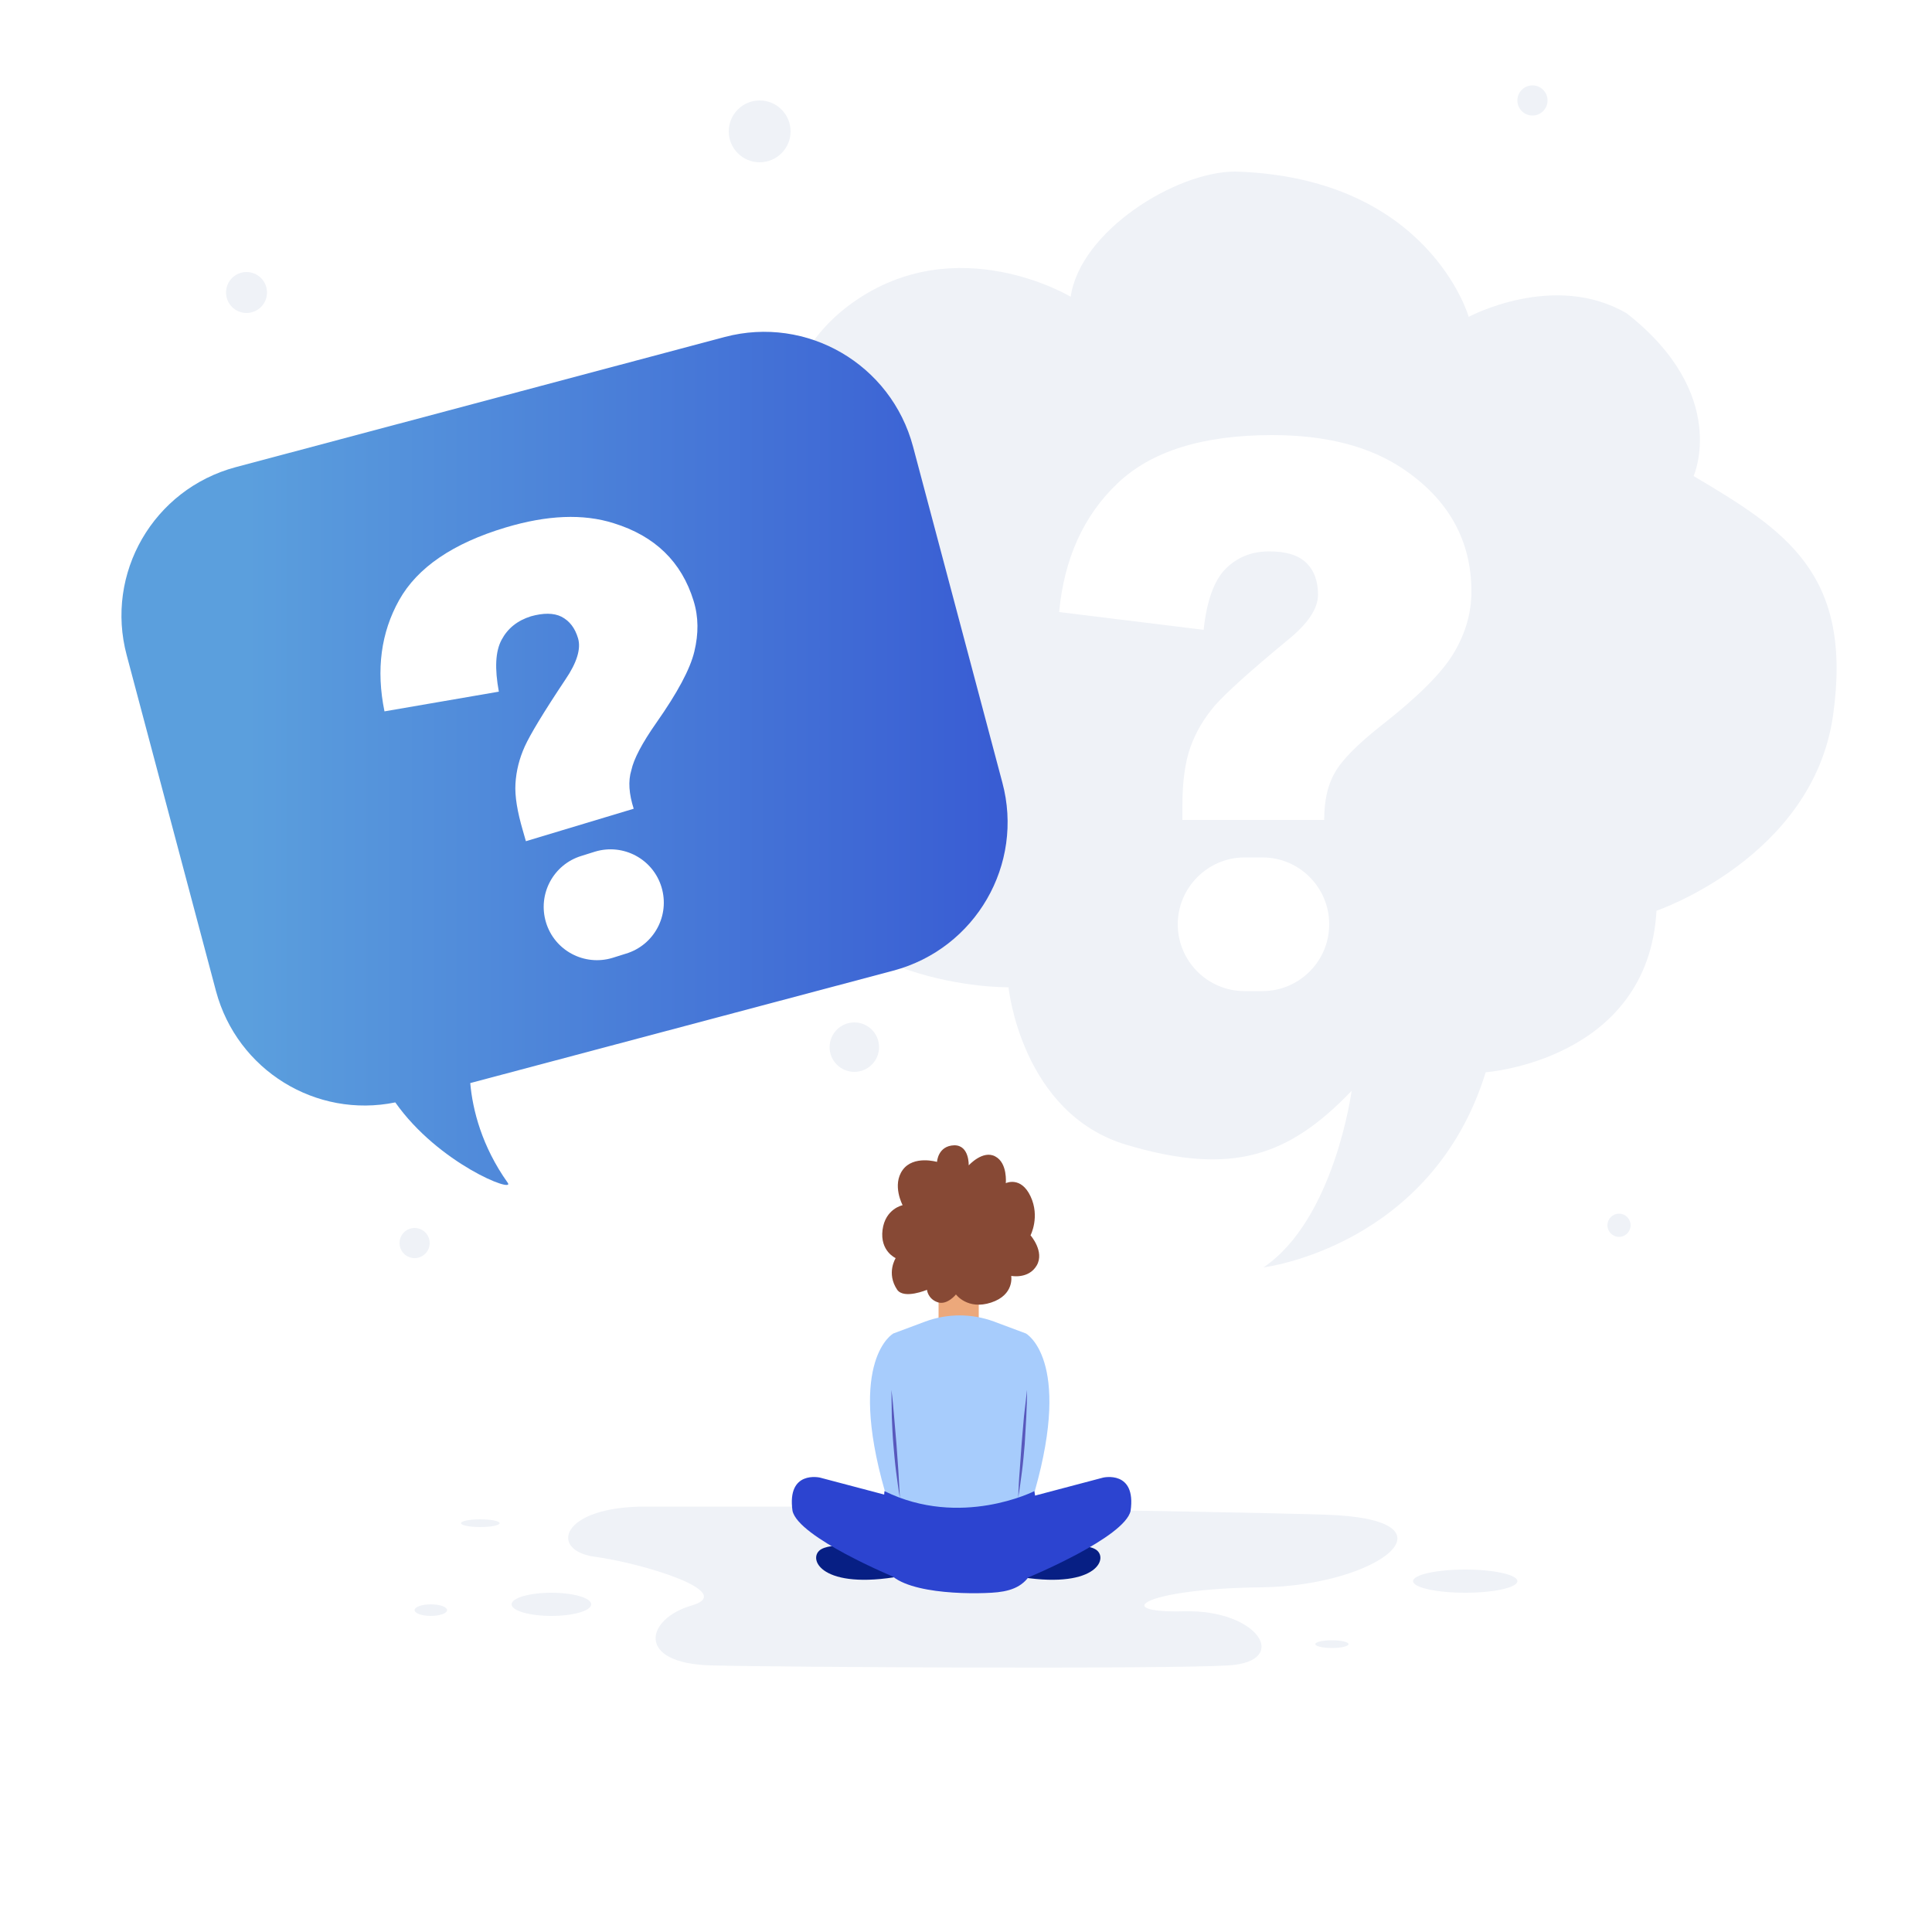 <?xml version="1.0" encoding="utf-8"?>
<!-- Generator: Adobe Illustrator 21.0.0, SVG Export Plug-In . SVG Version: 6.00 Build 0)  -->
<svg version="1.1" xmlns="http://www.w3.org/2000/svg" xmlns:xlink="http://www.w3.org/1999/xlink" x="0px" y="0px"
	 viewBox="0 0 500 500" style="enable-background:new 0 0 500 500;" xml:space="preserve">
<style type="text/css">
	.st0{fill:#FFFFFF;}
	.st1{fill:#EFF2F7;}
	.st2{fill:#071F84;}
	.st3{fill:#2C44D0;}
	.st4{fill:#ECA87B;}
	.st5{fill:#A7CCFC;}
	.st6{fill:#874935;}
	.st7{fill:#5858BC;}
	.st8{fill:url(#SVGID_1_);}
</style>
<g id="BACKGROUND">
	<rect class="st0" width="500" height="500"/>
</g>
<g id="OBJECTS">
	<g>
		<path class="st1" d="M261,255.5c0,0,3.3,32.7,30.6,40.8c27.3,8.1,42,2.9,58.2-14c0,0-4.4,33.2-22.8,45.7c0,0,43.5-5.3,57.5-50.5
			c0,0,42-3,44.2-41.8c0,0,40.5-13.8,45.7-50.6c5.2-36.8-12.5-47.9-36.1-61.9c0,0,9.5-21.1-17.3-42.1c-18.8-11-40.9,0.9-40.9,0.9
			s-10.3-36.1-60.4-37.6c-15.5,0-40.2,15.5-42.6,32.4c0,0-29.4-17.7-56.4,1.5s-19.2,54.5-10.2,70.7c0,0-28.9,28-13.3,67.8
			C212.7,256.4,261,255.5,261,255.5z"/>
		<g>
			<path class="st0" d="M342.7,212.2h-36.7v-3.7c0-6.2,0.7-11.3,2.1-15.2c1.4-3.9,3.5-7.4,6.3-10.7c2.8-3.2,9.1-8.9,18.9-17
				c5.2-4.2,7.8-8.1,7.8-11.7c0-3.5-1-6.3-3.1-8.3c-2.1-2-5.3-2.9-9.5-2.9c-4.6,0-8.3,1.5-11.3,4.5c-3,3-4.9,8.3-5.7,15.8l-37.4-4.6
				c1.3-13.8,6.3-24.9,15-33.2c8.7-8.4,22.1-12.6,40.1-12.6c14,0,25.3,2.9,34,8.8c11.7,7.9,17.6,18.5,17.6,31.7
				c0,5.5-1.5,10.7-4.5,15.8c-3,5.1-9.2,11.3-18.5,18.6c-6.5,5.1-10.6,9.3-12.3,12.4C343.6,203.1,342.7,207.2,342.7,212.2z
				 M322.1,221.9h4.6c9.6,0,17.3,7.8,17.3,17.3l0,0c0,9.6-7.8,17.3-17.3,17.3h-4.6c-9.6,0-17.3-7.8-17.3-17.3l0,0
				C304.8,229.7,312.6,221.9,322.1,221.9z"/>
		</g>
	</g>
	<g>
		<path class="st1" d="M216.9,389.9c0,0-27.9,0-49.9,0s-25,11.4-13,13c12,1.6,37,9.1,25,12.6s-14.5,15,5,15.5s118,1,134,0
			s7.8-14.5-11.6-14c-19.4,0.5-10.4-5.9,20.1-6.2C357,410.4,379,393.1,343,392S216.9,389.9,216.9,389.9z"/>
		<path class="st2" d="M225,400.9c0,0-8.7-2-12.4,0c-3.7,2-0.8,10.3,18.8,7.3L225,400.9z"/>
		<path class="st2" d="M271,400.9c0,0,8.7-2,12.4,0c3.7,2,0.8,10.3-18.8,7.3L271,400.9z"/>
		<path class="st3" d="M212.2,382.4c0,0-8.6-2-7.1,8.6c1.5,6.9,26.4,17.2,26.4,17.2v-20.7L212.2,382.4z"/>
		<path class="st4" d="M242.9,335.9v6.1c0,0,4.8,6,10.4,0v-6.1C253.3,335.9,246.3,329.7,242.9,335.9z"/>
		<path class="st3" d="M285.5,382.4c0,0,8.6-2,7.1,8.6c-1.5,6.9-26.4,17.2-26.4,17.2v-20.7L285.5,382.4z"/>
		<path class="st5" d="M265.5,345.1l-8.3-3.1c-5.7-2.1-12-2.1-17.7,0l-8.3,3.1c0,0-12,6.6-2.2,40.8c0,0,5.9,5.2,19.4,5.2
			c13.5,0,19.4-5.2,19.4-5.2C277.5,351.7,265.5,345.1,265.5,345.1z"/>
		<path class="st6" d="M242.5,300.7c0,0-6.1-1.8-8.9,2.1c-2.8,3.9,0,9.1,0,9.1s-4.5,0.9-5.2,6.4c-0.7,5.5,3.4,7.3,3.4,7.3
			s-2.5,3.9,0.4,8.2c1.8,2.5,7.7,0,7.7,0s0.2,2.3,2.7,3.2c2.5,0.9,4.8-2,4.8-2s3,4.1,9.1,2.1c6.1-2,5.2-6.9,5.2-6.9s4.5,0.9,6.6-2.7
			c2.1-3.6-1.6-7.8-1.6-7.8s2.5-4.8,0-10.1c-2.5-5.3-6.4-3.4-6.4-3.4s0.5-5.2-2.7-6.9c-3.2-1.8-6.9,2.3-6.9,2.3s0.2-5.2-3.7-5.2
			C242.7,296.5,242.5,300.7,242.5,300.7z"/>
		<path class="st3" d="M228.9,385.9c0,0-1.2,11.3,0,18.7c1.2,7.4,19.1,8.1,27.7,7.6c8.6-0.5,14.8-3.9,11.1-26.3
			C267.7,385.9,248.6,395.6,228.9,385.9z"/>
		<g>
			<path class="st7" d="M230.7,359.7c0.3,2.3,0.5,4.6,0.7,7l0.6,7l0.5,7c0.1,2.3,0.3,4.7,0.4,7c-0.4-2.3-0.7-4.6-1-6.9
				c-0.3-2.3-0.5-4.7-0.7-7c-0.2-2.3-0.3-4.7-0.4-7C230.8,364.4,230.7,362.1,230.7,359.7z"/>
		</g>
		<g>
			<path class="st7" d="M265.8,359.7c0,2.3-0.1,4.7-0.2,7c-0.1,2.3-0.3,4.7-0.4,7c-0.2,2.3-0.4,4.7-0.7,7c-0.3,2.3-0.6,4.6-1,6.9
				c0.1-2.3,0.2-4.7,0.4-7l0.5-7l0.6-7C265.3,364.3,265.5,362,265.8,359.7z"/>
		</g>
		<ellipse class="st1" cx="142.7" cy="415.2" rx="10.3" ry="3"/>
		<ellipse class="st1" cx="379.2" cy="409.2" rx="13.5" ry="3"/>
		<ellipse class="st1" cx="344.7" cy="425.5" rx="4.3" ry="1"/>
		<ellipse class="st1" cx="124.3" cy="394.2" rx="5" ry="1"/>
		<ellipse class="st1" cx="111.5" cy="416.7" rx="4.2" ry="1.5"/>
	</g>
	<g>
		<circle class="st1" cx="63.8" cy="75.7" r="5.3"/>
		<circle class="st1" cx="196.6" cy="34" r="8"/>
		<circle class="st1" cx="221.1" cy="271" r="6.4"/>
		<circle class="st1" cx="419" cy="317.1" r="3"/>
		<circle class="st1" cx="107.3" cy="321.7" r="3.9"/>
		<circle class="st1" cx="396.6" cy="26" r="3.9"/>
	</g>
	<g>
		<linearGradient id="SVGID_1_" gradientUnits="userSpaceOnUse" x1="64" y1="196.25" x2="325.002" y2="196.25">
			<stop  offset="0" style="stop-color:#5B9FDD"/>
			<stop  offset="1" style="stop-color:#2D46D0"/>
		</linearGradient>
		<path class="st8" d="M187.6,87.2L61,120.9c-21.3,5.7-33.9,27.5-28.2,48.7l23.1,86.9c5.5,20.5,25.9,33,46.4,28.8
			c11.2,15.9,31.1,23.6,29.1,20.8c-6.7-9.4-9.1-18.9-9.7-25.8l109.5-29.1c21.3-5.7,33.9-27.5,28.2-48.7l-23.1-86.9
			C230.6,94.2,208.8,81.6,187.6,87.2z"/>
		<g>
			<path class="st0" d="M164,209.3l-27.9,8.4l-0.8-2.8c-1.4-4.8-2.1-8.8-1.9-12.1c0.2-3.3,1-6.5,2.4-9.6c1.4-3.1,4.9-8.9,10.5-17.3
				c3-4.4,4.1-8,3.3-10.7c-0.8-2.7-2.2-4.5-4.3-5.6c-2-1-4.7-1-7.9-0.1c-3.5,1.1-6,3.1-7.6,6.1c-1.6,3-1.8,7.4-0.7,13.4l-29.6,5.1
				c-2.2-10.8-0.9-20.4,3.8-28.8c4.7-8.4,13.9-14.7,27.6-18.8c10.7-3.2,20-3.6,27.9-1.1c10.7,3.3,17.6,10,20.7,20.1
				c1.3,4.2,1.3,8.5,0.2,13.1c-1.1,4.6-4.4,10.7-9.8,18.4c-3.8,5.4-5.9,9.5-6.5,12.3C162.5,202.2,162.8,205.5,164,209.3z
				 M150.5,221.5l3.5-1.1c7.3-2.2,15,1.9,17.2,9.2l0,0c2.2,7.3-1.9,15-9.2,17.2l-3.5,1.1c-7.3,2.2-15-1.9-17.2-9.2l0,0
				C139.1,231.4,143.2,223.7,150.5,221.5z"/>
		</g>
	</g>
</g>
<g id="DESIGNED_BY_FREEPIK">
</g>
</svg>
